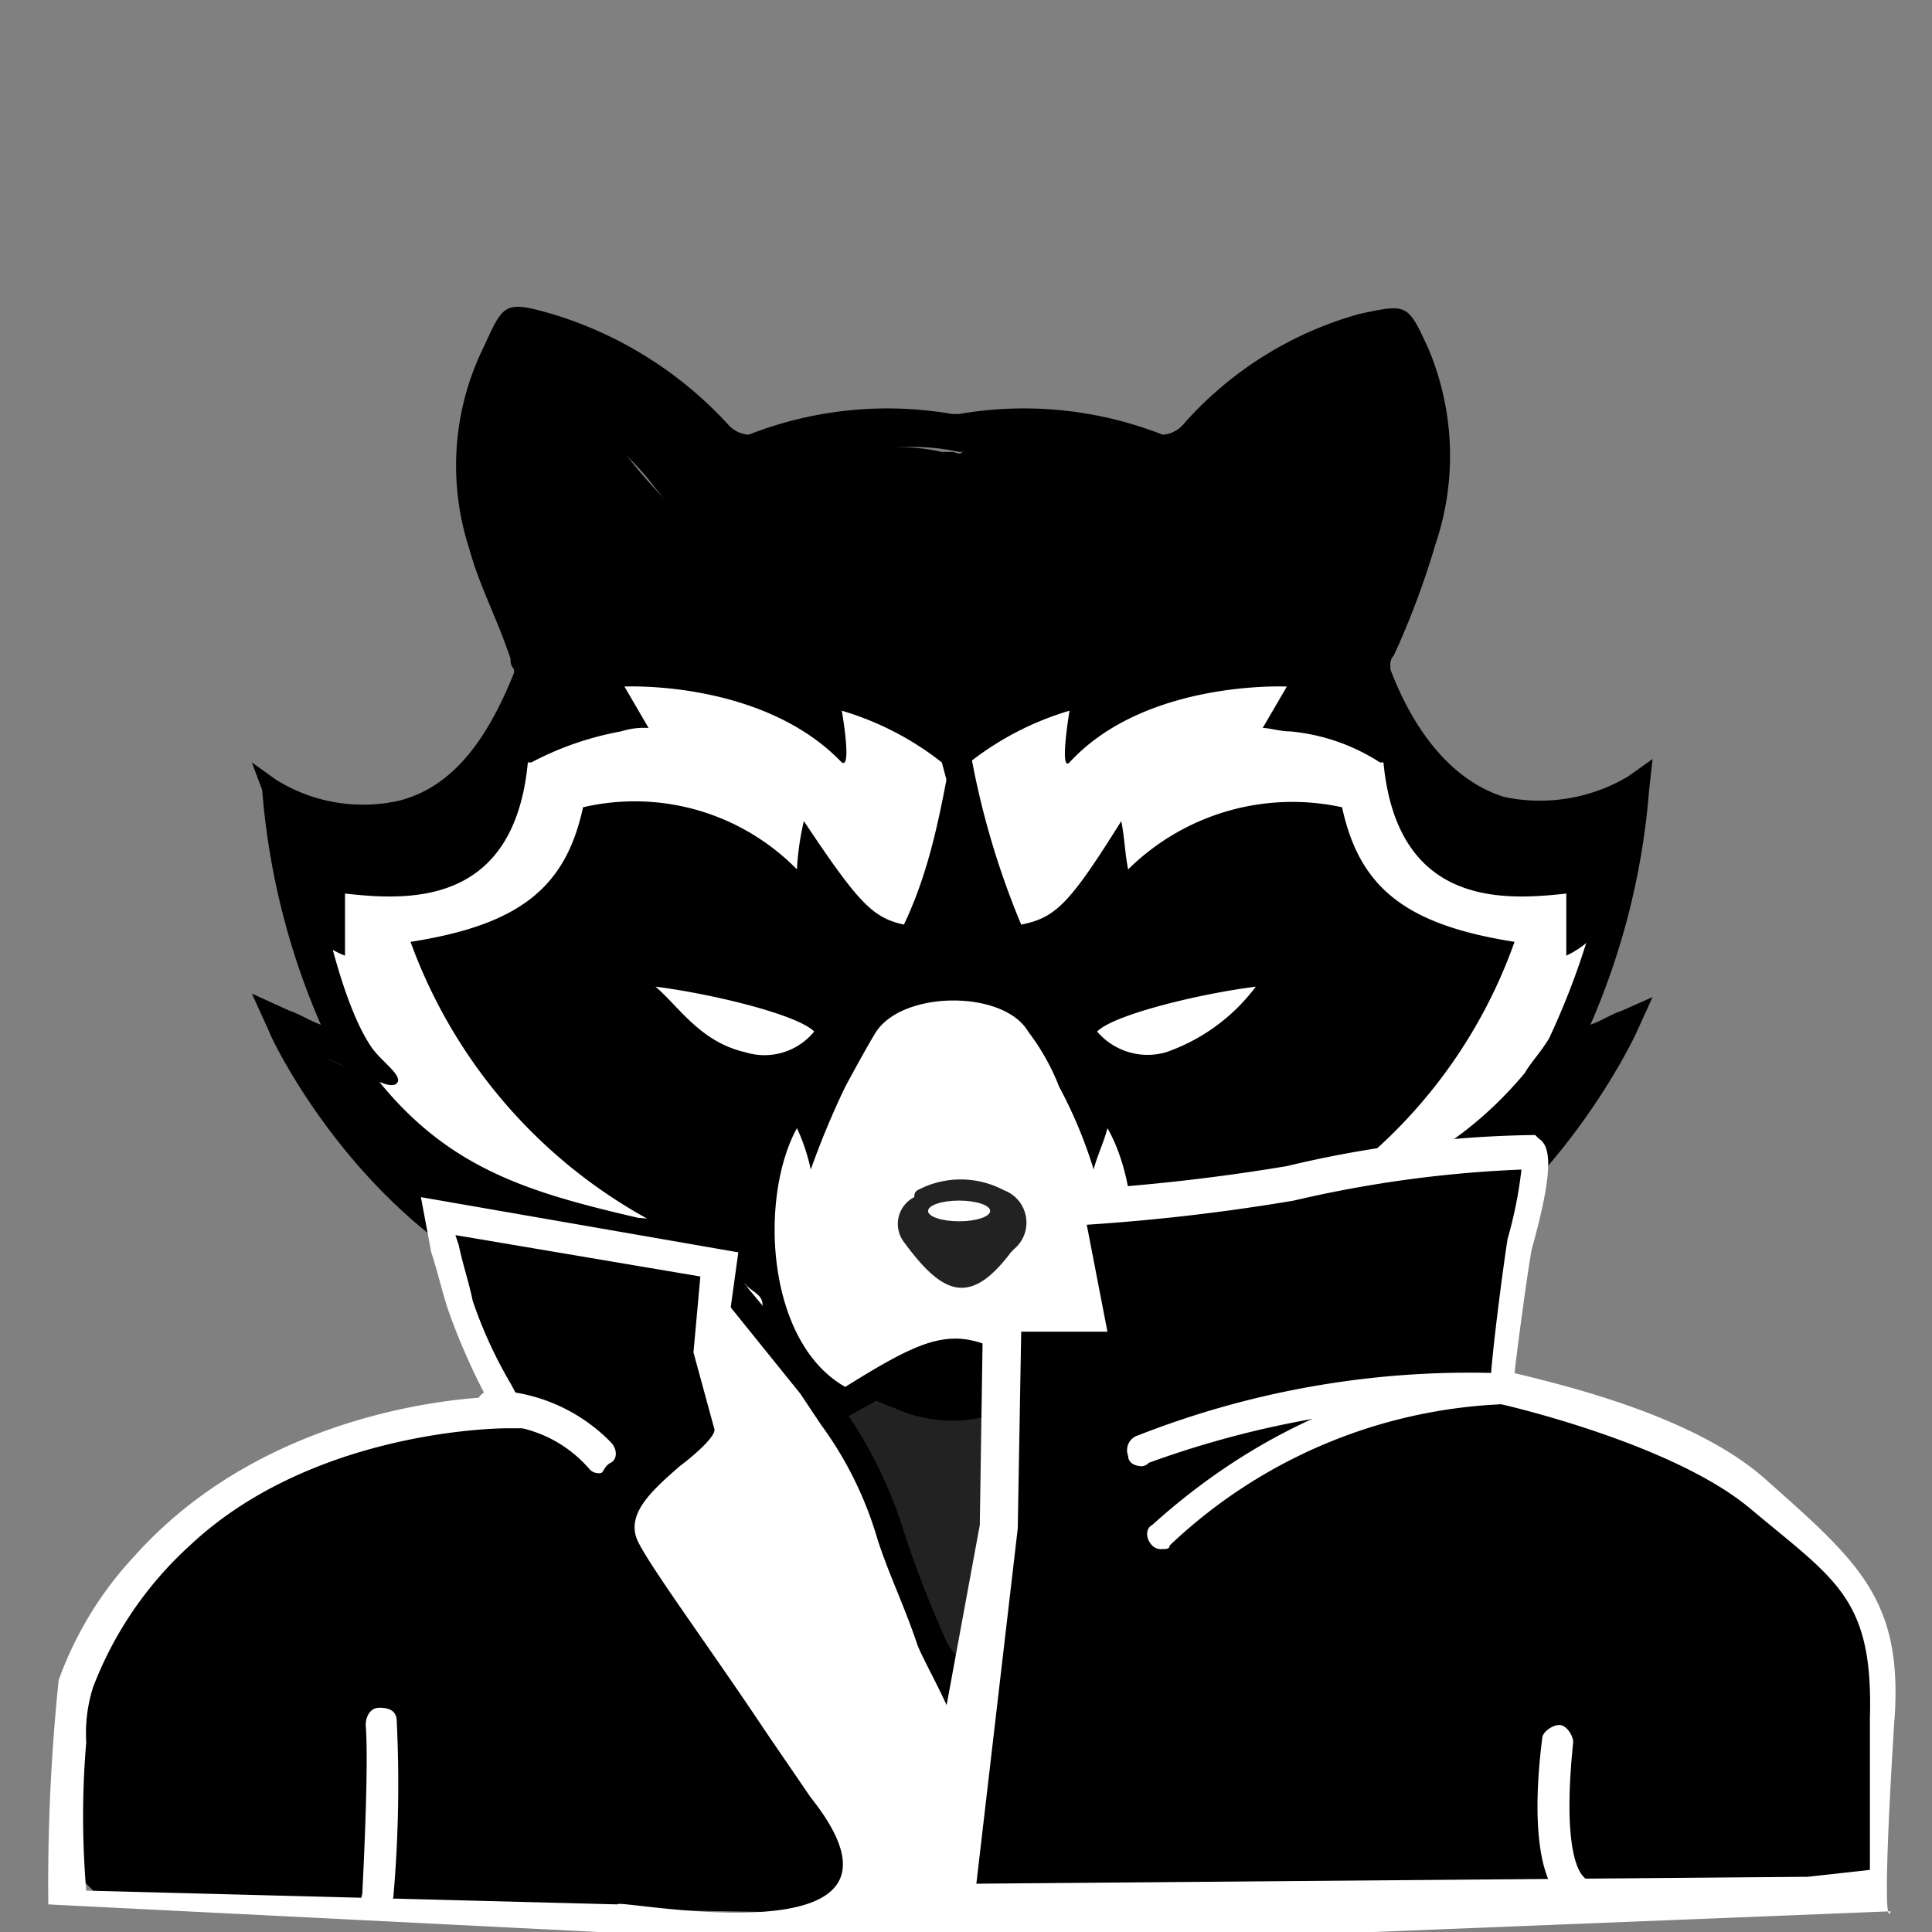 <svg width="80" height="80" fill="none" xmlns="http://www.w3.org/2000/svg"><rect width="100%" height="100%" fill="#808080" stroke="none"/><g><path d="M0 0h80v80H0V0z" fill="none"/><path d="M28.571 53.857l20.286 1.715S56.285 64.142 56 66c-.286 1.857 1.714 10.714-2 12.572-3.715 1.857-15.429-2-17.286-2.43-1.857-.428-7.857 2.43-11.857-2.713-4-5.429-1-2.143-1-4.858-.286-2.714 4.714-14.714 4.714-14.714z" fill="#222"/><path d="M53.286 53.714c-.572.143-.857.286-.857.429 0 .428.571.143 2.428 1-2.503.725-5.12.968-7.714.714a8.254 8.254 0 0 0 .714-2c.179-.355.276-.745.286-1.143 2-.285 1.143-.571 3.286-.857 0-.143.857-.143.857-.286-.286-.142 1.285-.428 1-.428a8.738 8.738 0 0 1-.857-.572 21.014 21.014 0 0 0 10-11.571c-4.572-.714-6.429-2.286-7.143-5.571A9.672 9.672 0 0 0 46.429 36c-.143-.714-.143-1.286-.286-2C44 37.429 43.429 38 42 38.286a27.058 27.058 0 0 1-2.429-7.715c-.714 3.286-.714 5.286-2.142 8.143C36.143 38.43 35 37.286 32.857 34a11.2 11.2 0 0 0-.286 2 8.686 8.686 0 0 0-8.428-2c-.714 3.286-.714 4.571-5.286 5.429 1.857 5.142 4.429 8.714 9.143 11.285-.4.25-.833.442-1.286.572-.285.143-.428.428-.714.571 0 .143-1.143-.571-1.143-.428 1.857.285 4 1 5.857 1.428.179.355.277.746.286 1.143.151.695.391 1.367.714 2A20.527 20.527 0 0 1 24 55.286c2.429-.286 2.429-.572 2.429-1 0-.143 0-.572-.715-.715-8.143-.857-11.714-7.428-13.428-10.285 1.714.714 2.571 1.285 2.857.857.286-.429.286-.572-.286-1-1.714-1.714-2.571-7.286-2.857-9.714 1.143.428 3.143 1.428 5 .857 2.286-.715 4.143-2.715 5.429-6 .142 0 .285.143.428.143l.429-.858a1.214 1.214 0 0 0 0-1A23.114 23.114 0 0 1 21.714 19c.135-1.01.326-2.011.572-3 1.57.77 2.94 1.895 4 3.286.58.701 1.2 1.37 1.857 2 1 1 2.857 1.428 3.143 0 .143-.429-.286-.857-.572-1.286a.143.143 0 0 1-.143-.143C32.143 19.286 35.857 18 39 18.714h.429c.142 0 .285.143.428 0a18.485 18.485 0 0 1 9.143.429l.714 1.143c-.285.428-1 .857-.857 1.143.429.571.572.857 1.572-.286A24.83 24.83 0 0 1 52.286 19a15.814 15.814 0 0 1 5.428-4c.143.857.429 3.571.429 4.286a17.887 17.887 0 0 1-1.572 7.143c-.142.285-.714.714-.571 1.142.143.429 0 0 .143.286.143 0 .571.286.714.286l-.143.286c1.286 3.285 3 4.714 5.286 5.428 1.884.403 3.85.15 5.571-.714-.285 2.286-2.142 8.286-4 10.143-.428.428-.428.857-.285 1 .143.143 1.571-.572 3.428-1.286C65.43 47 60 52.714 53.286 53.714z" fill="#000"/><path d="M66.714 37.714a3.843 3.843 0 0 1-1.857 1.857V37c-2.571.286-7 .571-7.571-5.429h-.143a8.243 8.243 0 0 0-3.715-1.285c-.428 0-.857-.143-1.142-.143l1-1.714s-5.858-.286-9 3.142c-.429.429 0-2.142 0-2.142a12.327 12.327 0 0 0-4.143 2.142l-.572 2.143L39 31.571a12.327 12.327 0 0 0-4.143-2.142s.429 2.428 0 2.142c-3.286-3.428-9-3.142-9-3.142l1 1.714a3.145 3.145 0 0 0-1.143.143c-1.296.235-2.55.669-3.714 1.285h-.143c-.571 6-5 5.715-7.571 5.429v2.571a3.156 3.156 0 0 1-1.857-1.857l-.143.715.143.857c3.857 8.428 7.857 9.714 14 11.143l1.857.142 2.428 1.286.286 1.714c.571 2.143 1.428 2.715 3.286 4.143l.714.572 2.143-1.143 2.285-.286 2.286.286L43.43 58l.857.286a8.572 8.572 0 0 0 3.571-4.715l.286-1.714 2.428-1.286 1.858-.142c6.142-1.572 10.714-3.715 14.428-12.286l-.143-.429z" fill="#fff"/><path d="M38.286 49.143a3.814 3.814 0 0 1 3.286.143A1.429 1.429 0 0 1 42 51.714l-.142.143c-1.715 2.286-2.858 1.714-4.43-.428a1.244 1.244 0 0 1 .43-1.858c0-.285.142-.285.428-.428z" fill="#222"/><path d="M67.143 41.857c-.429.143-.857.429-1.286.572a30.173 30.173 0 0 0 2.429-9.715l.143-1.285-1 .714a7.143 7.143 0 0 1-5.143.857c-1.857-.572-3.572-2.286-4.714-5.286v-.143a.527.527 0 0 1 .142-.428 33.925 33.925 0 0 0 1.715-4.572 11.429 11.429 0 0 0-.286-8.143c-.857-1.857-.857-1.857-2.857-1.428A15.114 15.114 0 0 0 49 17.571a1.228 1.228 0 0 1-.857.429 15.714 15.714 0 0 0-8.429-.857h-.285A15.714 15.714 0 0 0 31 18a1.229 1.229 0 0 1-.857-.429A16.257 16.257 0 0 0 22.857 13c-2-.572-2-.429-2.857 1.428a11.115 11.115 0 0 0-.571 8.286c.428 1.572 1.143 2.857 1.714 4.572a.53.53 0 0 0 .143.428v.143c-1.143 2.857-2.572 4.714-4.714 5.286a6.8 6.8 0 0 1-5.143-.857l-1-.715.428 1.143a30.17 30.17 0 0 0 2.429 9.715c-.429-.143-.857-.429-1.286-.572l-1.571-.714.714 1.571C11.286 43.143 15.286 51.43 23 54c-.714.143-1.428.143-2.143.286l-2 .285 1.857 1c3.05 1 6.223 1.577 9.429 1.715.77-.016 1.536-.112 2.286-.286.305.45.693.838 1.143 1.143.32.213.653.404 1 .571H35L36.286 58c.232.11.47.206.714.286a5.714 5.714 0 0 0 4.857 0l.715-.286 1.285.714h.429a2.458 2.458 0 0 0 1-.571A8.57 8.57 0 0 0 46.429 57c.75.174 1.516.27 2.285.286a36.515 36.515 0 0 0 9.429-1.715l2.571-.857L58 54.43c-.714-.143-1.428-.143-2.143-.286 7.715-2.572 11.715-11 11.857-11.286l.715-1.571-1.286.571zm-23 15.572c-2.143-1.286-3.429-2-4.571-2-1.143 0-2.286.571-4.572 2-3.286-1.858-3.571-7.858-2-10.715.254.548.446 1.123.572 1.715A34.904 34.904 0 0 1 35 45c1-1.857 1.286-2.286 1.286-2.286 1.143-1.714 5.286-1.714 6.286 0A9.312 9.312 0 0 1 43.857 45a19.035 19.035 0 0 1 1.429 3.428c.143-.57.428-1.142.571-1.714 1.715 3 1.429 9-1.714 10.715zM30.857 43.57c-1.857-.428-2.714-1.857-3.714-2.714 2.286.286 5.857 1.143 6.571 1.857a2.657 2.657 0 0 1-2.857.857zm14.572-.857c.714-.714 4.285-1.571 6.571-1.857a7.857 7.857 0 0 1-3.714 2.714 2.743 2.743 0 0 1-2.857-.857zm7.857 11c-.572.143-1.857.286-1.714.286.142.286.857.286 3.428 1.143-2.503.725-5.12.968-7.714.714a8.256 8.256 0 0 0 .714-2c.179-.355.276-.745.286-1.143 2-.285 4-.714 6-1a3.114 3.114 0 0 1-.714-.571 8.732 8.732 0 0 1-.858-.572 21.014 21.014 0 0 0 10-11.571c-4.571-.714-6.428-2.286-7.142-5.572A9.672 9.672 0 0 0 46.714 36c-.142-.714-.142-1.286-.285-2-2.143 3.428-2.715 4-4.143 4.286a33.884 33.884 0 0 1-2.429-9.429c-.714 3.286-1 6.429-2.428 9.429-1.286-.286-1.857-.858-4.143-4.286A11.2 11.2 0 0 0 33 36a9.414 9.414 0 0 0-8.857-2.572C23.429 36.715 21.572 38.286 17 39a21.429 21.429 0 0 0 10 11.571c-.25.24-.54.433-.857.572-.286.143-.429.143-.714.285 1.857.286 3.571 1.286 5.428 1.715.143.285.715.428.715.857.15.695.39 1.367.714 2a20.531 20.531 0 0 1-7.714-.714C27 55 27 54.714 27 54.286c0-.143 0-.572-.714-.715-6.714-.857-11-6.714-12.714-9.714 1.714.714 2.571 1.286 2.857 1 .285-.286-.572-.857-1-1.428-1.429-2-2.429-7.143-2.715-9.572 1.58.67 3.33.82 5 .429 2.286-.715 4.143-2.715 5.429-6 .143 0 .286.142.429.142l.428-.857a1.214 1.214 0 0 0 0-1A23.115 23.115 0 0 1 22.43 19c.033-.768.129-1.533.285-2.286a11.042 11.042 0 0 1 4.143 3.143c.578.75 1.198 1.465 1.857 2.143A1.972 1.972 0 0 0 32 21.286c.143-.429-.286-.858-.571-1.286a.143.143 0 0 1-.143-.143c1.571-.571 5.286-1.857 8.428-1.143h.715c2.86-.457 5.792-.06 8.428 1.143h-.714c-.286.429-.714 1-.571 1.286a1.957 1.957 0 0 0 3.285.714 24.829 24.829 0 0 1 1.857-2.143 10.614 10.614 0 0 1 4.143-3.143c.157.753.252 1.518.286 2.286a20 20 0 0 1-1.571 7.572 1.215 1.215 0 0 0 0 1l.428.857c.143 0 .286-.143.429-.143 1.285 3.285 3.143 5.285 5.428 6a6.972 6.972 0 0 0 5-.429A31.429 31.429 0 0 1 64.143 43c-.429.714-1.143 1.428-1 1.571.143.143 1-.142 2.571-.857-1.571 2.857-5.714 9-12.428 10z" fill="#000"/><path d="M39.714 50.571c.71 0 1.286-.191 1.286-.428s-.575-.429-1.286-.429c-.71 0-1.285.192-1.285.429s.575.428 1.285.428z" fill="#fff"/><path d="M29.714 52.286l4 4.857a20.57 20.57 0 0 1 3.286 6C38.286 67.286 39.143 66 39.857 72l-.143 7-8.857-.571s-1.143-.572-7.428-14.572c-.429-1-2-10.571-2-10.571l6.285-.857h2v-.143z" fill="#fff"/><path d="M29.857 51.714c-.143.572-.143 1-.286 1.572l3.572 4.428L34 59a15.172 15.172 0 0 1 2.286 4.571C36.714 65 37.428 66.43 38 68.143c.286.714 1.286 2.428 1.571 3.428.286-.428.286-1.714.572-2.142-.143-.429-.857-1.143-1-1.572a45.94 45.94 0 0 1-1.715-4.428 18.114 18.114 0 0 0-2.428-5 9.993 9.993 0 0 1-.857-1.286L29.857 52v-.286z" fill="#000"/><path d="M78.143 70.714c.143-5-1.428-5.714-5.143-8.857C69.572 59 62.286 57.43 62.286 57.43c0-.858.572-5.143.714-5.858 1-3.571.572-3.857.572-3.857-3.416.09-6.813.52-10.143 1.286a84.097 84.097 0 0 1-9.286 1L45 54.429H41.43l.143 8.857-2 10.857S39 82 37.143 78.857c-1.714-2.857-1.714-2.428-3-4.714-3.285-5.143-2-2.714-7.143-10.714-.857-1.286 3.715-3.143 3.429-4.572L29.572 56 30 52.429l-11.714-2 .286 1.285c.172.828.41 1.64.714 2.429.429 1.143 1 2.286 1.572 3.571l.428.857s-10.857-.142-14.857 6a20.786 20.786 0 0 0-3 5.572 16.143 16.143 0 0 0-.572 7.143l1.429 1.428 43.143.715L77.715 78c0 .143.285-3.714.428-7.286z" fill="#000"/><path d="M39 80.714L2 78.857c-.032-3.1.11-6.2.429-9.286a14.914 14.914 0 0 1 3.143-5.142c4.857-5.429 12-6.429 14.57-6.572a26.982 26.982 0 0 1-1.57-3.571c-.286-.857-.43-1.572-.715-2.429l-.428-2.286 13.143 2.286L30 56l.714 2.857c.286 1.143-.857 2-1.857 2.857-.428.429-1.428 1.143-1.428 1.429.571 1.143 3.143 4.714 5.285 7.857l1.858 2.714A48.564 48.564 0 0 1 37.142 78c.715 1.286 1.572-.429 1.572-.429L38.572 74l2-10.857.142-9.429h3.572l-.857-4.428h.857a82.46 82.46 0 0 0 9-1A46.434 46.434 0 0 1 63.429 47h.142l.143.143c.429.286.715 1-.285 4.571-.143.715-.572 3.857-.715 5.143 1.715.429 7.429 1.714 10.429 4.429 3.857 3.428 5.714 5 5.286 10.143-.572 9.285-.143 7.714-.143 7.714L39 80.714zm3.286-25.571l-.143 8.143L40.429 78l17.285-.143 17.143-.143 2.572-.285v-6.286c.142-5-1.429-5.714-5-8.714-3.286-2.715-10.286-4.286-10.286-4.286L61.714 58v-.571c0-1 .572-5.286.715-6.143.27-.935.461-1.89.571-2.857a49.991 49.991 0 0 0-9.428 1.285c-2.839.48-5.7.813-8.572 1l.857 4.429h-3.571zM3.57 78.286l22 .571c-.142-.286 13.572 2.572 8-4.428l-1.857-2.715C29.43 68.286 27 65 26.43 63.857c-.572-1.143.571-2.143 1.714-3.143.571-.428 1.571-1.285 1.428-1.571L28.715 56 29 52.857l-10.143-1.714.143.428c.143.715.429 1.572.572 2.286.404 1.194.93 2.343 1.57 3.429l1 1.857H21c-1 0-8.286.286-13.143 4.857a15.3 15.3 0 0 0-4 5.857 6.286 6.286 0 0 0-.286 2.286 36.386 36.386 0 0 0 0 6.143z" fill="#fff"/><path d="M24.857 61a.529.529 0 0 1-.428-.143 5.272 5.272 0 0 0-4-1.857.772.772 0 0 1-.715-.714.673.673 0 0 1 .715-.715 7.143 7.143 0 0 1 4.857 2.143c.285.286.285.715 0 .857C25 60.714 25 61 24.857 61zm-9.285 18.143c-.43 0-.715-.286-.572-.715 0 0 .286-5.285.143-7 0-.285.143-.714.571-.714.429 0 .715.143.715.572.117 2.429.069 4.863-.143 7.285a.943.943 0 0 1-.715.572zm50.142 0a1.543 1.543 0 0 1-1-.429c-1-.857-1.285-3.285-.857-6.714 0-.286.429-.572.715-.572.285 0 .57.43.57.715-.428 4.143.144 5.285.43 5.571.285.286.142.143.285.143s.715.143.715.429c0 .285-.143.714-.572.714-.143.143-.143.143-.286.143zm-17.571-15a.527.527 0 0 1-.429-.143c-.285-.286-.285-.714 0-.857C55 56.57 62.143 56.857 62.43 56.857a.647.647 0 0 1-.143 1.286A21.3 21.3 0 0 0 48.429 64c0 .143-.143.143-.286.143z" fill="#fff"/><path d="M47.286 60.714c-.286 0-.572-.143-.572-.428a.643.643 0 0 1 .429-.857A37.556 37.556 0 0 1 62 56.857a.647.647 0 0 1-.143 1.286c-4.87-.06-9.71.762-14.286 2.428a.443.443 0 0 1-.285.143z" fill="#fff"/></g></svg>
